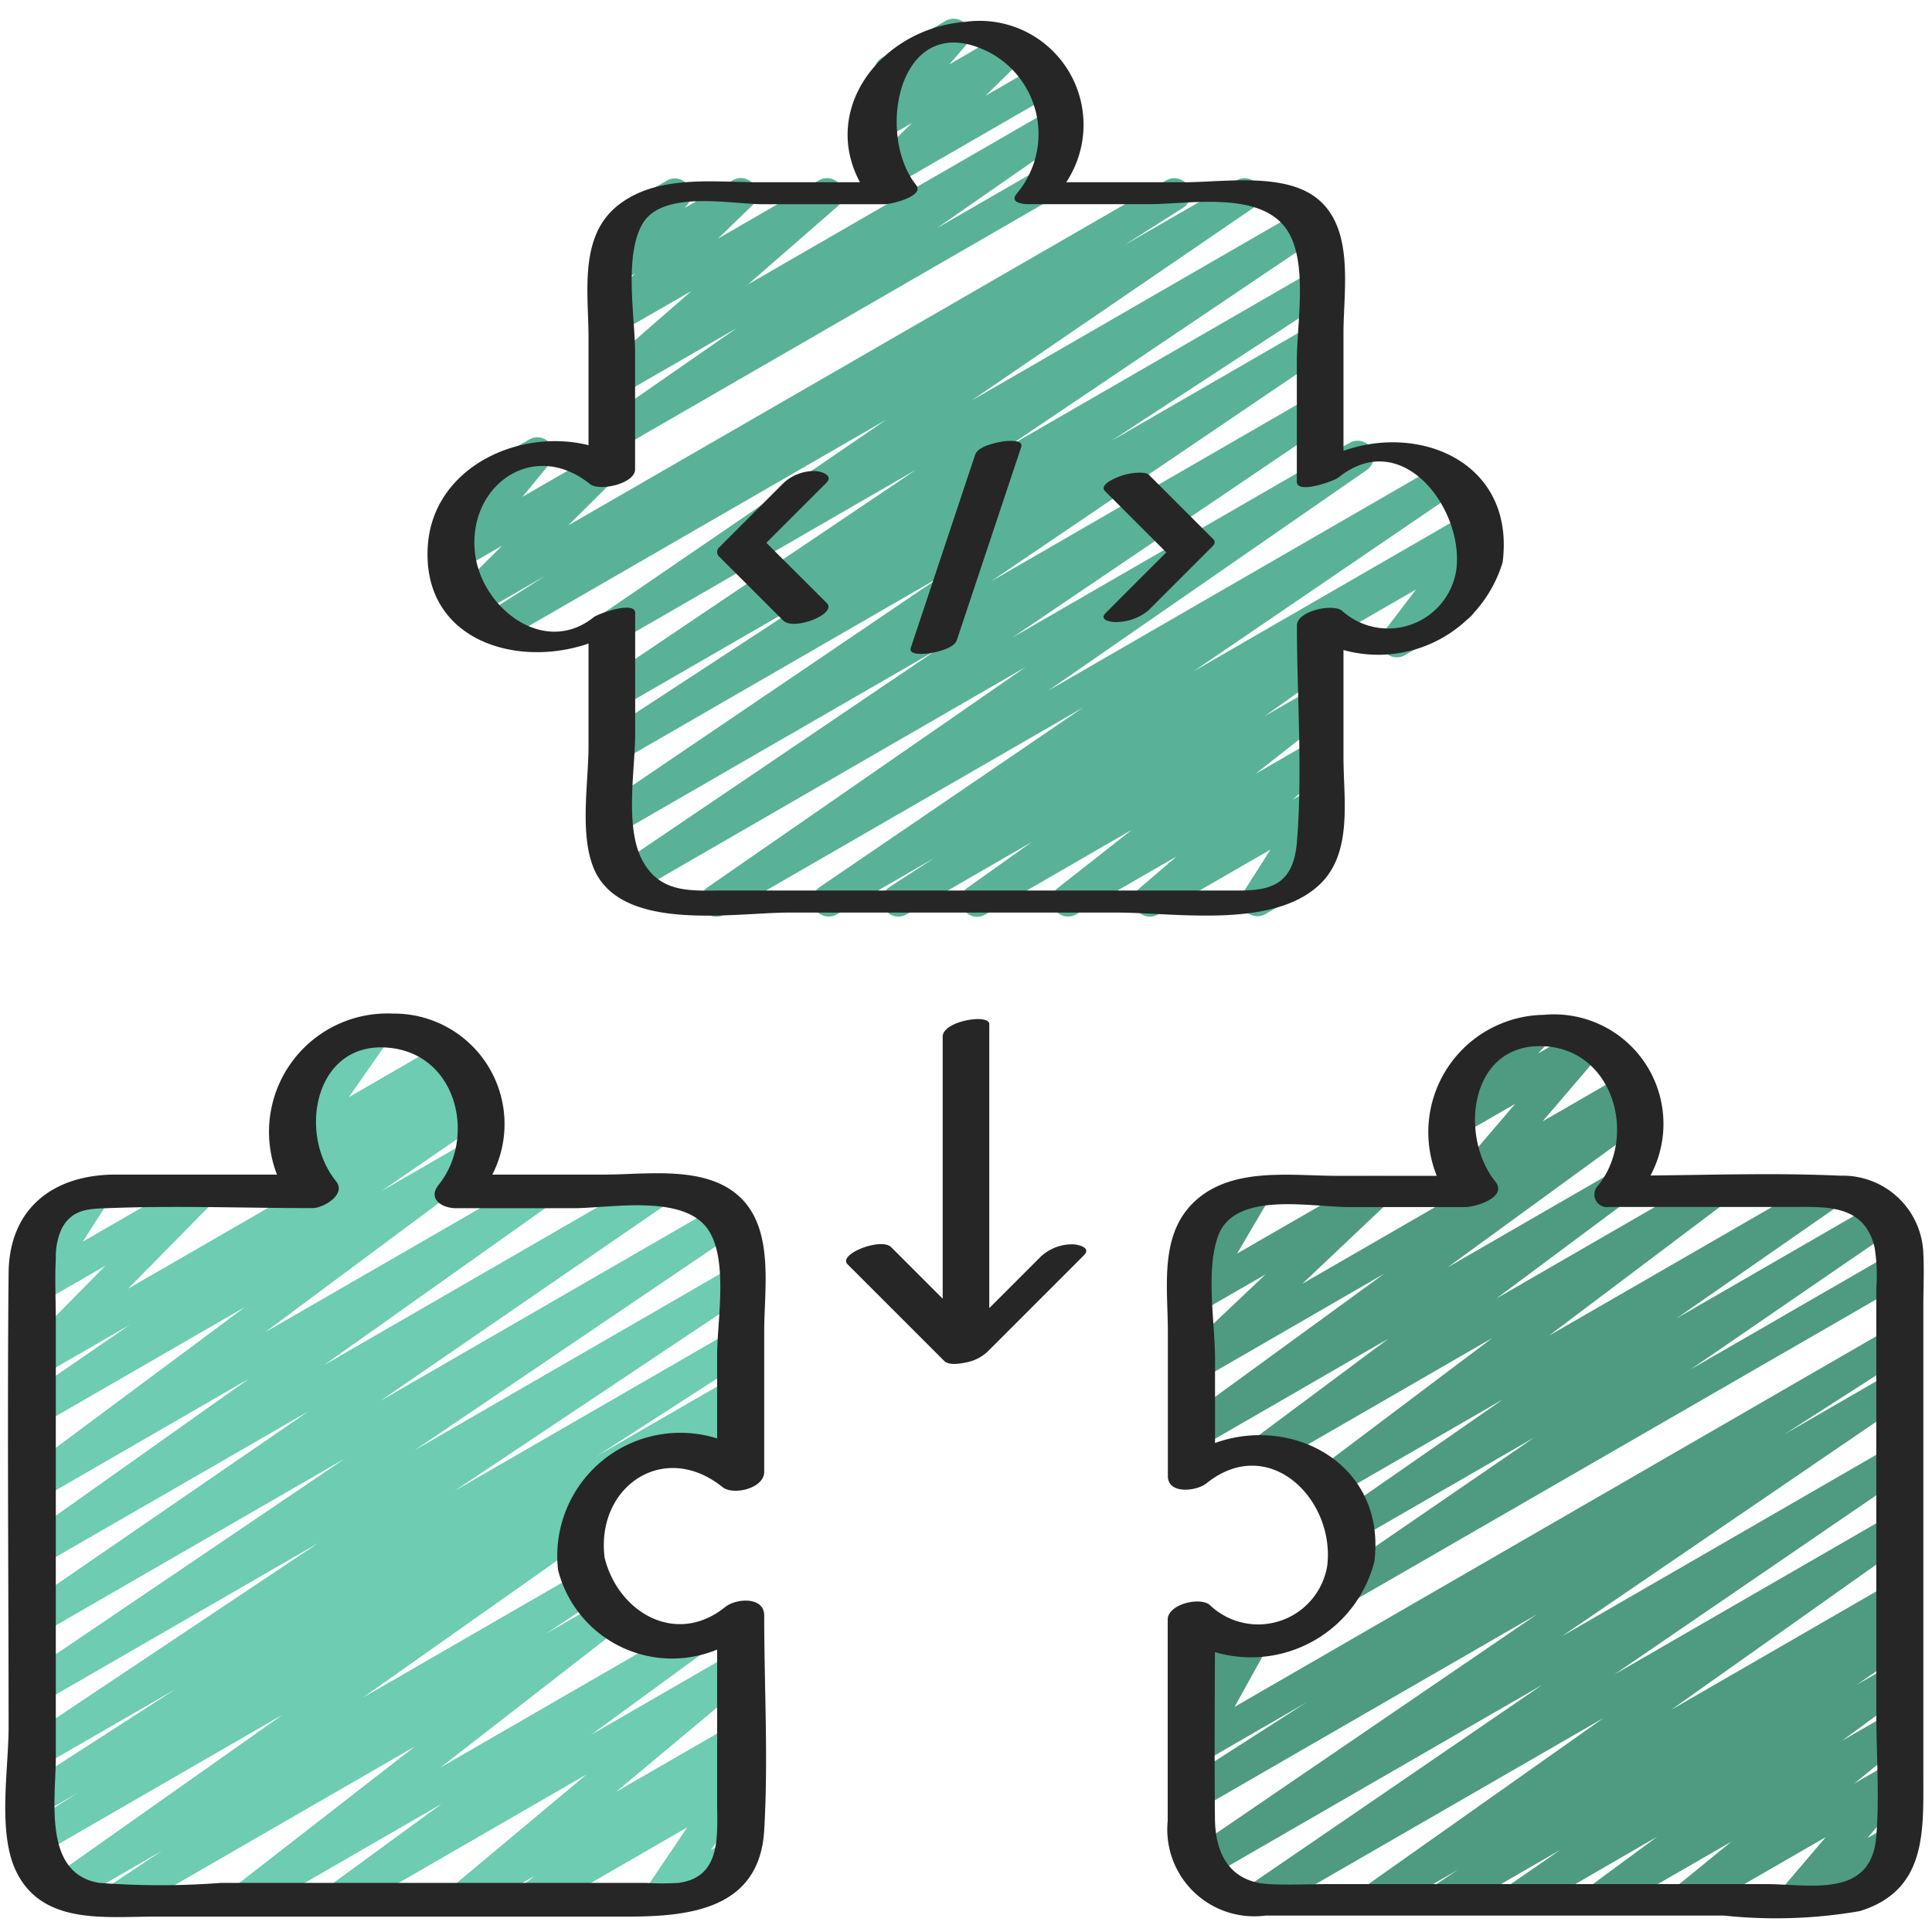 <svg xmlns="http://www.w3.org/2000/svg" viewBox="0 0 60 60">
    <g>
        <path
            d="m39.069 59.471a.5.5 0 0 1 -.282-.913l9.113-6.236-10.38 5.993a.5.5 0 0 1 -.533-.845l10.754-7.341-10.461 6.039a.5.5 0 0 1 -.519-.854l3.807-2.441-3.288 1.9a.492.492 0 0 1 -.6-.076.5.5 0 0 1 -.087-.6l.976-1.763-.289.167a.494.494 0 0 1 -.53-.019.5.5 0 0 1 -.215-.482l.152-1.059a.473.473 0 0 1 -.089-.114.5.5 0 0 1 .182-.682l.234-.135a.5.5 0 0 1 .53.018.5.5 0 0 1 .215.486l-.088.609.96-.554a.5.5 0 0 1 .687.675l-.977 1.764 20.379-11.77a.5.5 0 0 1 .519.854l-3.828 2.454 3.31-1.91a.5.5 0 0 1 .532.845l-10.753 7.339 10.219-5.9a.5.5 0 0 1 .532.846l-9.118 6.238 8.586-4.956a.5.5 0 0 1 .539.841l-7.358 5.211 6.826-3.941a.5.5 0 0 1 .526.85l-.724.479.2-.113a.5.5 0 0 1 .534.844l-1.608 1.109 1.074-.619a.5.5 0 0 1 .547.835l-2.075 1.52 1.52-.876a.5.5 0 0 1 .565.82l-1.7 1.382 1.136-.656a.5.5 0 0 1 .63.757l-1.359 1.593.7-.4a.5.5 0 1 1 .5.865l-3.216 1.851a.5.5 0 0 1 -.63-.756l1.354-1.59-4.066 2.346a.5.5 0 0 1 -.566-.82l1.7-1.384-3.818 2.2a.5.5 0 0 1 -.547-.835l2.066-1.522-4.081 2.361a.5.5 0 0 1 -.534-.843l1.607-1.11-3.384 1.953a.5.5 0 0 1 -.526-.849l.727-.483-2.307 1.332a.5.5 0 0 1 -.539-.84l7.368-5.206-10.481 6.046a.5.5 0 0 1 -.25.071z"
            fill="#4e9b81"></path>
        <path
            d="m45.629 37.217a.5.5 0 0 1 -.38-.825l1.806-2.111-1.743 1.006a.5.5 0 0 1 -.614-.775l.766-.813a.5.5 0 0 1 -.032-.883l1.96-1.13a.5.5 0 0 1 .614.775l-.242.257 1.318-.761a.5.5 0 0 1 .63.758l-1.806 2.11 2.509-1.448a.5.5 0 1 1 .5.865l-5.036 2.907a.49.49 0 0 1 -.25.068z"
            fill="#4e9b81"></path>
        <path
            d="m41.662 49.856a.5.5 0 0 1 -.283-.912l6.268-4.3-5.469 3.156a.5.5 0 0 1 -.535-.844l5.037-3.5-5.163 2.98a.5.5 0 0 1 -.551-.832l5.379-4.052-6.788 3.919a.5.5 0 0 1 -.549-.834l4.115-3.066-5.843 3.375a.5.5 0 0 1 -.544-.837l6.253-4.554-5.71 3.3a.5.5 0 0 1 -.593-.8l2.614-2.476-2.018 1.164a.5.5 0 0 1 -.68-.686l.96-1.632a.5.5 0 0 1 -.486-.874l1.627-.94a.5.5 0 0 1 .6.08.5.5 0 0 1 .076.607l-.959 1.632 4.041-2.33a.5.5 0 0 1 .594.8l-2.612 2.47 10.212-5.895a.5.5 0 0 1 .544.837l-6.249 4.551 5.087-2.936a.5.5 0 0 1 .549.834l-4.115 3.065 6.46-3.729a.5.5 0 0 1 .55.832l-5.381 4.055 8.465-4.884a.5.5 0 0 1 .536.843l-5.034 3.5 6.18-3.568a.5.5 0 0 1 .533.845l-6.271 4.305 6.211-3.585a.5.5 0 0 1 .5.865l-17.308 9.984a.494.494 0 0 1 -.25.067z"
            fill="#4e9b81"></path>
        <path
            d="m22.3 45.8a.5.5 0 0 1 -.461-.7l.1-.227-1.017.586a.5.5 0 1 1 -.5-.865l2.306-1.331a.5.5 0 0 1 .711.627l-.24.567a.49.49 0 0 1 .211.2.5.5 0 0 1 -.182.683l-.675.389a.5.5 0 0 1 -.253.071z"
            fill="#6dccb1"></path>
        <path
            d="m9.57 37.079a.5.5 0 0 1 -.323-.881l.192-.164-.054.031a.5.5 0 0 1 -.66-.718l1.193-1.708-.024.013a.5.5 0 1 1 -.5-.865l1.972-1.139a.5.5 0 0 1 .66.719l-1.192 1.707 2.894-1.674a.5.5 0 0 1 .573.814l-.2.168.259-.15a.5.5 0 1 1 .5.866l-5.04 2.914a.491.491 0 0 1 -.25.067z"
            fill="#6dccb1"></path>
        <path
            d="m3.691 59.471a.5.5 0 0 1 -.277-.916l1.622-1.08-2.814 1.625a.5.5 0 0 1 -.538-.841l7.107-5.016-7.477 4.317a.5.5 0 0 1 -.514-.855l1.618-1.027-1.135.655a.5.5 0 0 1 -.52-.853l4.7-3.029-4.183 2.413a.5.5 0 0 1 -.527-.848l9.14-6.1-8.614 4.972a.5.5 0 0 1 -.53-.847l9.968-6.748-9.438 5.448a.5.5 0 0 1 -.533-.841l8.839-6.074-8.306 4.79a.5.5 0 0 1 -.539-.841l6.988-4.955-6.449 3.723a.5.5 0 0 1 -.549-.834l6.883-5.121-6.334 3.656a.5.5 0 0 1 -.533-.844l3.287-2.257-2.754 1.588a.5.5 0 0 1 -.606-.783l2.6-2.64-1.994 1.151a.5.5 0 0 1 -.67-.7l.828-1.285a.5.5 0 0 1 -.364-.92l1.627-.94a.5.5 0 0 1 .67.7l-.8 1.247 3.4-1.961a.5.5 0 0 1 .606.783l-2.6 2.64 10.624-6.135a.5.5 0 0 1 .533.844l-3.29 2.26 2.719-1.569a.5.5 0 0 1 .548.834l-6.88 5.119 8.278-4.776a.5.5 0 0 1 .539.841l-6.991 4.959 10.044-5.8a.5.5 0 0 1 .533.844l-8.833 6.07 10.52-6.075a.5.5 0 0 1 .531.847l-9.969 6.749 9.838-5.68a.5.5 0 0 1 .527.849l-9.136 6.1 8.609-4.97a.5.5 0 0 1 .52.853l-4.7 3.029 4.18-2.416a.5.5 0 0 1 .517.854l-5 3.175a.5.5 0 0 1 .131.883l-7.109 5.016 6.789-3.919a.5.5 0 0 1 .527.848l-1.633 1.089 1.758-1.017a.5.5 0 0 1 .557.828l-5.579 4.335 7.621-4.4a.5.5 0 0 1 .545.836l-3.489 2.548 4.367-2.521a.5.5 0 0 1 .57.817l-4.158 3.475 3.588-2.071a.5.5 0 0 1 .554.829l-.468.36a.5.5 0 0 1 .579.752l-1.307 1.938.477-.275a.5.5 0 0 1 .5.865l-2.357 1.355a.5.5 0 0 1 -.665-.712l1.307-1.937-4.59 2.65a.5.5 0 0 1 -.555-.829l.418-.321-1.988 1.149a.5.5 0 0 1 -.57-.816l4.159-3.477-7.437 4.293a.5.5 0 0 1 -.545-.836l3.486-2.546-5.858 3.382a.5.5 0 0 1 -.556-.827l5.581-4.337-8.946 5.164a.5.5 0 0 1 -.25.071z"
            fill="#6dccb1"></path>
        <path
            d="m43.38 20.414a.5.5 0 0 1 -.4-.8l.995-1.306-2.524 1.457a.5.5 0 0 1 -.5-.866l4.679-2.7a.5.5 0 0 1 .647.736l-1.037 1.363a.5.5 0 0 1 .344.925l-1.954 1.124a.5.5 0 0 1 -.25.067z"
            fill="#59b297" class=""></path>
        <path
            d="m22.254 28.471a.5.5 0 0 1 -.284-.911l9.888-6.848-12.058 6.963a.5.5 0 0 1 -.53-.847l9.808-6.638-9.8 5.656a.5.5 0 0 1 -.53-.847l10.488-7.109-9.955 5.747a.5.5 0 0 1 -.523-.851l6.731-4.4-6.208 3.584a.5.5 0 0 1 -.529-.848l9.7-6.536-9.167 5.293a.5.5 0 0 1 -.532-.846l8.772-6-11.9 6.869a.5.5 0 0 1 -.519-.855l1.842-1.174-2.136 1.234a.5.5 0 0 1 -.6-.788l1.38-1.37-1.258.726a.5.5 0 0 1 -.636-.751l.951-1.155a.5.5 0 0 1 -.271-.932l2.061-1.19a.5.5 0 0 1 .635.751l-.848 1.03 2.2-1.268a.5.5 0 0 1 .6.787l-1.378 1.37 18.573-10.717a.5.5 0 0 1 .518.855l-1.828 1.163 3.5-2.02a.5.5 0 0 1 .532.845l-8.776 6 10.24-5.912a.5.5 0 0 1 .53.847l-9.7 6.537 9.482-5.474a.5.5 0 0 1 .523.852l-6.731 4.4 6.208-3.584a.5.5 0 0 1 .53.847l-10.482 7.105 9.952-5.747a.5.5 0 0 1 .53.848l-9.809 6.638 10.466-6.043a.5.5 0 0 1 .534.845l-9.885 6.846 12.168-7.026a.5.5 0 0 1 .531.846l-8.189 5.582 8.555-4.94a.5.5 0 0 1 .522.853l-4.96 3.209a.491.491 0 0 1 .208.182.5.5 0 0 1 -.131.678l-1.985 1.41 1.445-.834a.5.5 0 0 1 .558.826l-2.288 1.8 1.73-1a.5.5 0 0 1 .575.813l-1.158.992.584-.338a.5.5 0 0 1 .672.7l-.849 1.334a.5.5 0 0 1 .375.918l-1.619.934a.5.5 0 0 1 -.672-.7l.827-1.3-3.493 2.013a.5.5 0 0 1 -.575-.813l1.156-.99-3.123 1.8a.5.5 0 0 1 -.559-.826l2.289-1.8-4.549 2.629a.5.5 0 0 1 -.54-.841l1.987-1.412-3.9 2.253a.5.5 0 0 1 -.521-.853l1.388-.9-3.034 1.753a.5.5 0 0 1 -.531-.846l8.186-5.58-11.135 6.426a.494.494 0 0 1 -.246.071z"
            fill="#59b297" class=""></path>
        <path
            d="m27.456 5.87a.5.5 0 0 1 -.351-.856l1.214-1.193-.953.55a.5.5 0 0 1 -.626-.762l.792-.9a.5.5 0 0 1 -.133-.92l1.968-1.141a.5.5 0 0 1 .626.762l-.511.59 1.741-1.011a.5.5 0 0 1 .6.79l-1.215 1.194 1.634-.944a.5.5 0 0 1 .5.867l-5.036 2.904a.5.5 0 0 1 -.25.07z"
            fill="#59b297" class=""></path>
        <path
            d="m19.031 13.974a.5.5 0 0 1 -.285-.911l4.133-2.873-3.6 2.077a.5.5 0 0 1 -.579-.81l2.774-2.42-2.2 1.267a.5.5 0 0 1 -.6-.792l1.052-1.018-.456.263a.5.5 0 0 1 -.622-.757l.473-.56a.486.486 0 0 1 -.226-.205.5.5 0 0 1 .182-.683l1.632-.943a.5.5 0 0 1 .632.756l-.076.091 1.485-.856a.5.5 0 0 1 .6.792l-1.05 1.017 3.131-1.809a.5.5 0 0 1 .579.81l-2.775 2.42 9.451-5.456a.5.5 0 0 1 .535.844l-4.13 2.871 2.977-1.719a.5.5 0 1 1 .5.866l-13.287 7.671a.5.5 0 0 1 -.25.067z"
            fill="#59b297" class=""></path>
        <g fill="#262626">
            <path
                d="m.5 58.113c.806 1.672 2.753 1.409 4.291 1.409h14.667c1.926 0 4.13-.211 4.275-2.683.13-2.206 0-4.456 0-6.667 0-.6-.876-.536-1.211-.265-1.521 1.227-3.325.174-3.746-1.535-.274-2.2 1.836-3.656 3.664-2.188.335.268 1.293.039 1.293-.472v-4.362c0-1.338.32-3.163-.759-4.178-1.054-.99-2.869-.694-4.2-.694h-3.485a3.431 3.431 0 0 0 -3.087-5 3.677 3.677 0 0 0 -3.6 5h-5.011c-1.949 0-3.306 1.061-3.324 3.058-.044 4.708 0 9.418 0 14.126 0 1.272-.348 3.25.233 4.451zm1.233-19.013a2.153 2.153 0 0 1 .182-.944c.343-.637.89-.614 1.477-.637 2.1-.082 4.212 0 6.311 0 .338 0 1.067-.422.731-.839-1.234-1.522-.622-4.48 1.785-4.124 2.017.3 2.545 2.818 1.406 4.236-.361.45.115.73.538.73h3.637c1.134 0 3.359-.44 4.154.614.686.908.317 2.895.317 3.936v2.6a3.823 3.823 0 0 0 -4.94 4.085 3.653 3.653 0 0 0 4.94 2.472v4.719c0 1.009.158 2.351-1.2 2.527a8.008 8.008 0 0 1 -1 0h-13.2a25.051 25.051 0 0 1 -3.786 0c-1.766-.282-1.352-2.614-1.352-3.9v-13.531c0-.644-.033-1.299 0-1.944z"
                fill="#262626"></path>
            <path
                d="m18.277 19.986v3.194c0 1.123-.283 2.717.163 3.788.836 2.006 4.354 1.373 6.065 1.373h10.179c1.826 0 4.82.514 6.293-.866 1.044-.98.746-2.662.746-3.957v-3.331a4.032 4.032 0 0 0 4.943-2.728c.39-3.079-2.536-4.314-4.943-3.458v-3.667c0-1.339.362-3.285-.867-4.207-1.03-.773-2.885-.467-4.083-.467h-3.661a3.228 3.228 0 0 0 -3.112-4.985c-2.6.2-4.53 2.673-3.294 4.985h-3.116c-1.422 0-3.116-.237-4.333.667-1.3.962-.98 2.741-.98 4.157v3.342c-2.168-.543-4.85.7-4.993 3.155-.168 2.894 2.739 3.782 4.993 3.005zm.046-4.953c.294.236 1.4-.011 1.4-.456v-3.632c0-1.1-.347-2.955.218-3.972.607-1.092 2.744-.63 3.771-.63h3.758c.206 0 1.261-.25.979-.6-1.289-1.611-.5-5.572 2.308-4.1a2.871 2.871 0 0 1 .809 4.382c-.209.26.183.316.363.316h3.756c1.3 0 3.615-.461 4.365.936.551 1.027.224 2.827.224 3.931v3.755c0 .393 1.154-.023 1.29-.132 1.989-1.6 3.9.987 3.665 2.85a2.14 2.14 0 0 1 -3.552 1.286c-.294-.235-1.4.011-1.4.456 0 2.219.18 4.512 0 6.723-.106 1.3-.78 1.51-1.8 1.51h-16.043c-.965 0-1.927.1-2.484-.935s-.224-2.824-.224-3.931v-3.753c0-.393-1.154.023-1.29.132-1.543 1.234-3.478-.294-3.682-1.97-.254-2.105 1.794-3.591 3.569-2.166z"
                fill="#262626"></path>
            <path
                d="m59.731 38.937a2.5 2.5 0 0 0 -2.573-2.424c-1.958-.092-3.936-.025-5.9-.007a3.4 3.4 0 0 0 -3.316-4.989 3.643 3.643 0 0 0 -3.322 5h-3.07c-1.4 0-3.152-.27-4.318.681-1.26 1.028-.963 2.716-.963 4.162v4.481c0 .575.891.473 1.2.224 1.941-1.558 4.006.5 3.748 2.573a2.174 2.174 0 0 1 -3.653 1.2c-.311-.251-1.3-.017-1.3.462v6.246a2.7 2.7 0 0 0 3.039 2.944h14.239a15.3 15.3 0 0 0 4.211-.138c2.078-.638 1.978-2.462 1.978-4.193v-14.6c0-.54.028-1.085 0-1.622zm-1.462 18.1c-.159 1.938-2.061 1.475-3.455 1.475h-13.534c-.624 0-1.259.035-1.882 0-1.217-.07-1.658-.954-1.667-2.039-.016-1.721-.007-3.444 0-5.165a3.957 3.957 0 0 0 4.951-2.81c.375-3.005-2.51-4.561-4.948-3.685v-2.62c0-1.126-.3-2.735.1-3.819.515-1.391 2.865-.888 4.043-.888h3.633c.31 0 1.322-.3.927-.794-1.132-1.41-.8-4.312 1.514-4.2 2.167.106 2.9 2.81 1.682 4.323a.393.393 0 0 0 .337.669h5.664c1.054 0 2.242-.1 2.578 1.229a5.353 5.353 0 0 1 .058 1.3v13.145c-.001 1.278.104 2.605-.001 3.88z"
                fill="#262626"></path>
            <path
                d="m24.324 19.272c.325.325 1.689-.207 1.352-.544l-1.876-1.871 1.865-1.864c.244-.245-.208-.37-.377-.365a1.4 1.4 0 0 0 -.961.379q-1 1-2 2a.192.192 0 0 0 -.007.265z"
                fill="#262626"></path>
            <path
                d="m34.693 19.318a1.578 1.578 0 0 0 .967-.357l2-2c.067-.067.091-.146.02-.216l-2-2c-.075-.075-.287-.068-.373-.063a1.822 1.822 0 0 0 -.565.124c-.125.049-.619.253-.422.449l1.9 1.9q-.942.94-1.882 1.882c-.232.236.206.292.355.281z"
                fill="#262626"></path>
            <path
                d="m28.871 20.288c.219-.037.758-.149.845-.41l1.752-5.256c.083-.248.165-.5.248-.744s-.474-.185-.587-.166c-.219.037-.758.148-.845.41l-1.752 5.256c-.083.248-.165.5-.248.744s.474.185.587.166z"
                fill="#262626"></path>
            <path
                d="m30.724 31.806c0-.336-1.448-.1-1.448.388v8.138l-1.6-1.6c-.31-.311-1.668.218-1.354.532l3 3c.146.147.493.087.659.052a1.342 1.342 0 0 0 .684-.335l3-3c.243-.244-.209-.341-.369-.338a1.436 1.436 0 0 0 -.963.372l-1.61 1.61v-8.819z"
                fill="#262626"></path>
        </g>
    </g>
</svg>
